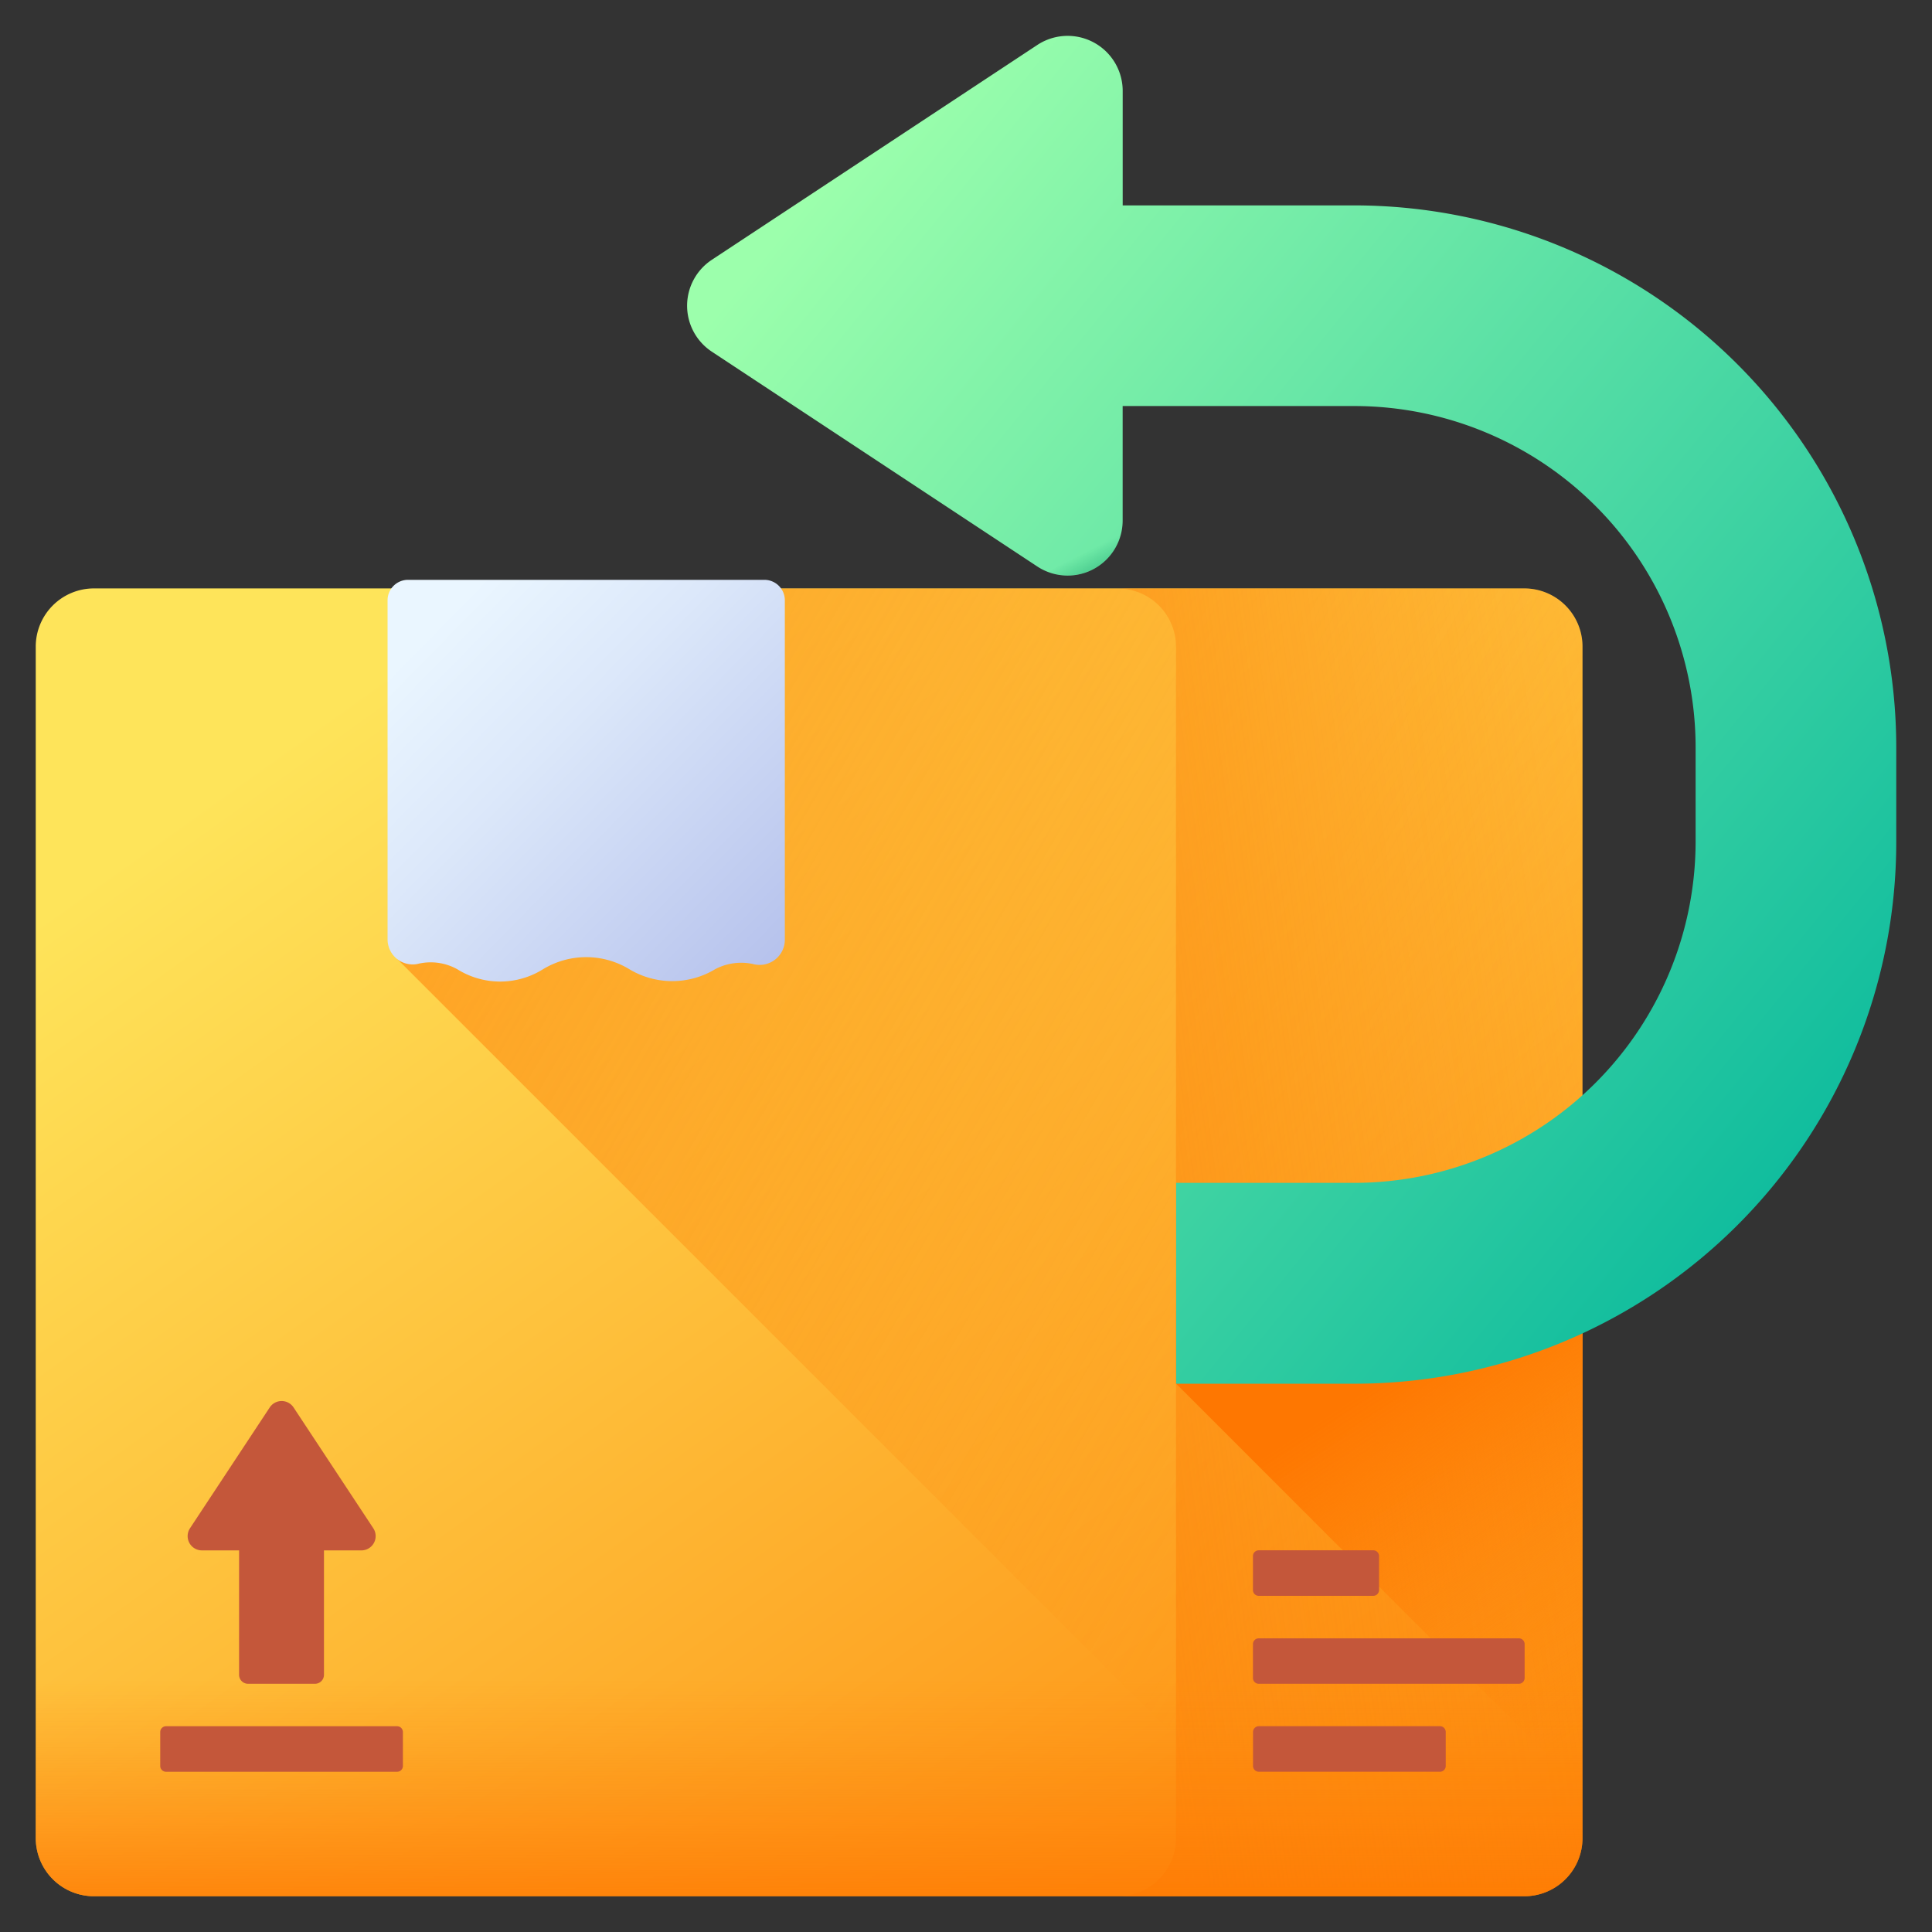 <svg xmlns="http://www.w3.org/2000/svg" xmlns:xlink="http://www.w3.org/1999/xlink" width="48" height="48" viewBox="0 0 48 48">
  <rect x="0" y="0" width="48" height="48" fill="#333333" stroke="none"/>
  <defs>
    <clipPath id="clip-path">
      <rect id="Rectangle_26" data-name="Rectangle 26" width="48" height="48" transform="translate(989 1146)" fill="#fff" stroke="#707070" stroke-width="1"/>
    </clipPath>
    <linearGradient id="linear-gradient" x1="0.168" y1="0.107" x2="0.966" y2="1.052" gradientUnits="objectBoundingBox">
      <stop offset="0" stop-color="#fee45a"/>
      <stop offset="1" stop-color="#fe860a"/>
    </linearGradient>
    <linearGradient id="linear-gradient-2" x1="0.912" y1="0.521" x2="-0.432" y2="-0.344" gradientUnits="objectBoundingBox">
      <stop offset="0" stop-color="#fe860a" stop-opacity="0"/>
      <stop offset="1" stop-color="#fe7701"/>
    </linearGradient>
    <linearGradient id="linear-gradient-3" x1="1.111" y1="0.258" x2="-0.986" y2="1.044" xlink:href="#linear-gradient-2"/>
    <linearGradient id="linear-gradient-4" x1="0.965" y1="0.922" x2="0.53" y2="0.131" xlink:href="#linear-gradient-2"/>
    <linearGradient id="linear-gradient-5" x1="0.5" y1="0.308" x2="0.5" y2="1.194" xlink:href="#linear-gradient-2"/>
    <linearGradient id="linear-gradient-6" x1="0.128" y1="0.107" x2="1.235" y2="1.203" gradientUnits="objectBoundingBox">
      <stop offset="0" stop-color="#eaf6ff"/>
      <stop offset="0.258" stop-color="#dce8fa"/>
      <stop offset="0.742" stop-color="#b8c4ed"/>
      <stop offset="1" stop-color="#a2aee6"/>
    </linearGradient>
    <linearGradient id="linear-gradient-7" x1="0.087" y1="0.129" x2="0.998" y2="0.946" gradientUnits="objectBoundingBox">
      <stop offset="0" stop-color="#9cffac"/>
      <stop offset="1" stop-color="#00b59c"/>
    </linearGradient>
    <linearGradient id="linear-gradient-8" x1="30.753" y1="-20.331" x2="30.967" y2="-20.029" gradientUnits="objectBoundingBox">
      <stop offset="0" stop-color="#02905d" stop-opacity="0"/>
      <stop offset="0.455" stop-color="#028a58" stop-opacity="0.455"/>
      <stop offset="1" stop-color="#017b4e"/>
    </linearGradient>
    <linearGradient id="linear-gradient-9" x1="31.847" y1="-19.691" x2="32.061" y2="-19.39" xlink:href="#linear-gradient-8"/>
  </defs>
  <g id="Mask_Group_2" data-name="Mask Group 2" transform="translate(-989 -1146)" clip-path="url(#clip-path)">
    <g id="Group_121" data-name="Group 121" transform="translate(989.888 1146.888)">
      <path id="Path_24" data-name="Path 24" d="M36.983,184.016H1.446A1.446,1.446,0,0,1,0,182.57v-29.6a1.446,1.446,0,0,1,1.446-1.446H36.983a1.446,1.446,0,0,1,1.446,1.446v29.6A1.446,1.446,0,0,1,36.983,184.016Z" transform="translate(0 -137.793)" fill="url(#linear-gradient)"/>
      <path id="Path_25" data-name="Path 25" d="M128.585,152.973v29.6a1.446,1.446,0,0,1-1.445,1.445h-4.717L99.142,160.737v-9.209h28A1.445,1.445,0,0,1,128.585,152.973Z" transform="translate(-90.156 -137.794)" fill="url(#linear-gradient-2)"/>
      <path id="Path_26" data-name="Path 26" d="M306.745,151.527h-10.1a1.446,1.446,0,0,1,1.446,1.446v29.6a1.446,1.446,0,0,1-1.446,1.446h10.1a1.446,1.446,0,0,0,1.446-1.446v-29.6A1.446,1.446,0,0,0,306.745,151.527Z" transform="translate(-269.762 -137.794)" fill="url(#linear-gradient-3)"/>
      <path id="Path_27" data-name="Path 27" d="M322.7,349.5H312.6v1.813l10.1,10.1Z" transform="translate(-284.268 -317.824)" fill="url(#linear-gradient-4)"/>
      <path id="Path_28" data-name="Path 28" d="M0,423.538v6.391a1.446,1.446,0,0,0,1.446,1.446H36.983a1.446,1.446,0,0,0,1.446-1.446v-6.391Z" transform="translate(0 -385.151)" fill="url(#linear-gradient-5)"/>
      <path id="Path_29" data-name="Path 29" d="M98.168,158.829l.028.017a2.006,2.006,0,0,0,2.11-.017,2.068,2.068,0,0,1,2.138,0,2.068,2.068,0,0,0,2.138,0h0a1.388,1.388,0,0,1,.981-.117.626.626,0,0,0,.747-.612v-8.434a.508.508,0,0,0-.509-.509H96.949a.508.508,0,0,0-.509.509v8.422a.624.624,0,0,0,.741.613A1.359,1.359,0,0,1,98.168,158.829Z" transform="translate(-87.699 -135.639)" fill="url(#linear-gradient-6)"/>
      <g id="Group_120" data-name="Group 120" transform="translate(3.093 33.921)">
        <path id="Path_30" data-name="Path 30" d="M35.159,377.971h.925v3.091a.223.223,0,0,0,.223.223h1.663a.223.223,0,0,0,.223-.223v-3.091h.925a.355.355,0,0,0,.3-.551l-1.98-3a.355.355,0,0,0-.593,0l-1.98,3a.355.355,0,0,0,.3.551Zm4.85,4.369H34.269a.144.144,0,0,0-.144.144v.843a.144.144,0,0,0,.144.144h5.741a.144.144,0,0,0,.144-.144v-.843A.144.144,0,0,0,40.009,382.34Zm24.252-3.24H61.417a.144.144,0,0,1-.144-.144v-.843a.144.144,0,0,1,.144-.144h2.845a.144.144,0,0,1,.144.144v.843A.144.144,0,0,1,64.262,379.1Zm3.617,2.185H61.417a.144.144,0,0,1-.144-.144V380.3a.144.144,0,0,1,.144-.144h6.462a.144.144,0,0,1,.144.144v.843A.144.144,0,0,1,67.879,381.285Zm-1.959,2.185h-4.5a.144.144,0,0,1-.144-.144v-.843a.144.144,0,0,1,.144-.144h4.5a.144.144,0,0,1,.144.144v.843A.144.144,0,0,1,65.919,383.471Z" transform="translate(-34.125 -374.261)" fill="#c4573a"/>
      </g>
      <path id="Path_31" data-name="Path 31" d="M208.591,17.674V20.03A13.461,13.461,0,0,1,195.131,33.49H190.7V28.5h4.432a8.486,8.486,0,0,0,8.474-8.474V17.674A8.483,8.483,0,0,0,195.131,9.2h-5.76v2.844a1.368,1.368,0,0,1-2.121,1.142l-8.086-5.337a1.367,1.367,0,0,1,0-2.282L187.251.229a1.368,1.368,0,0,1,2.121,1.142V4.215h5.76a13.475,13.475,0,0,1,13.459,13.459Z" transform="translate(-162.367 0)" fill="url(#linear-gradient-7)"/>
      <path id="Path_32" data-name="Path 32" d="M233.059,101.5h5.224v2.844a1.368,1.368,0,0,1-2.121,1.141l-3.5-2.311a.723.723,0,0,1-.325-.6C232.336,102.174,232.66,101.5,233.059,101.5Z" transform="translate(-211.278 -92.302)" fill="url(#linear-gradient-8)"/>
      <path id="Path_33" data-name="Path 33" d="M238.283,1.372V4.216h-5.224c-.4,0-.723-.673-.723-1.072a.723.723,0,0,1,.325-.6l3.5-2.311A1.368,1.368,0,0,1,238.283,1.372Z" transform="translate(-211.278 -0.002)" fill="url(#linear-gradient-9)"/>
    </g>
  </g>
</svg>
